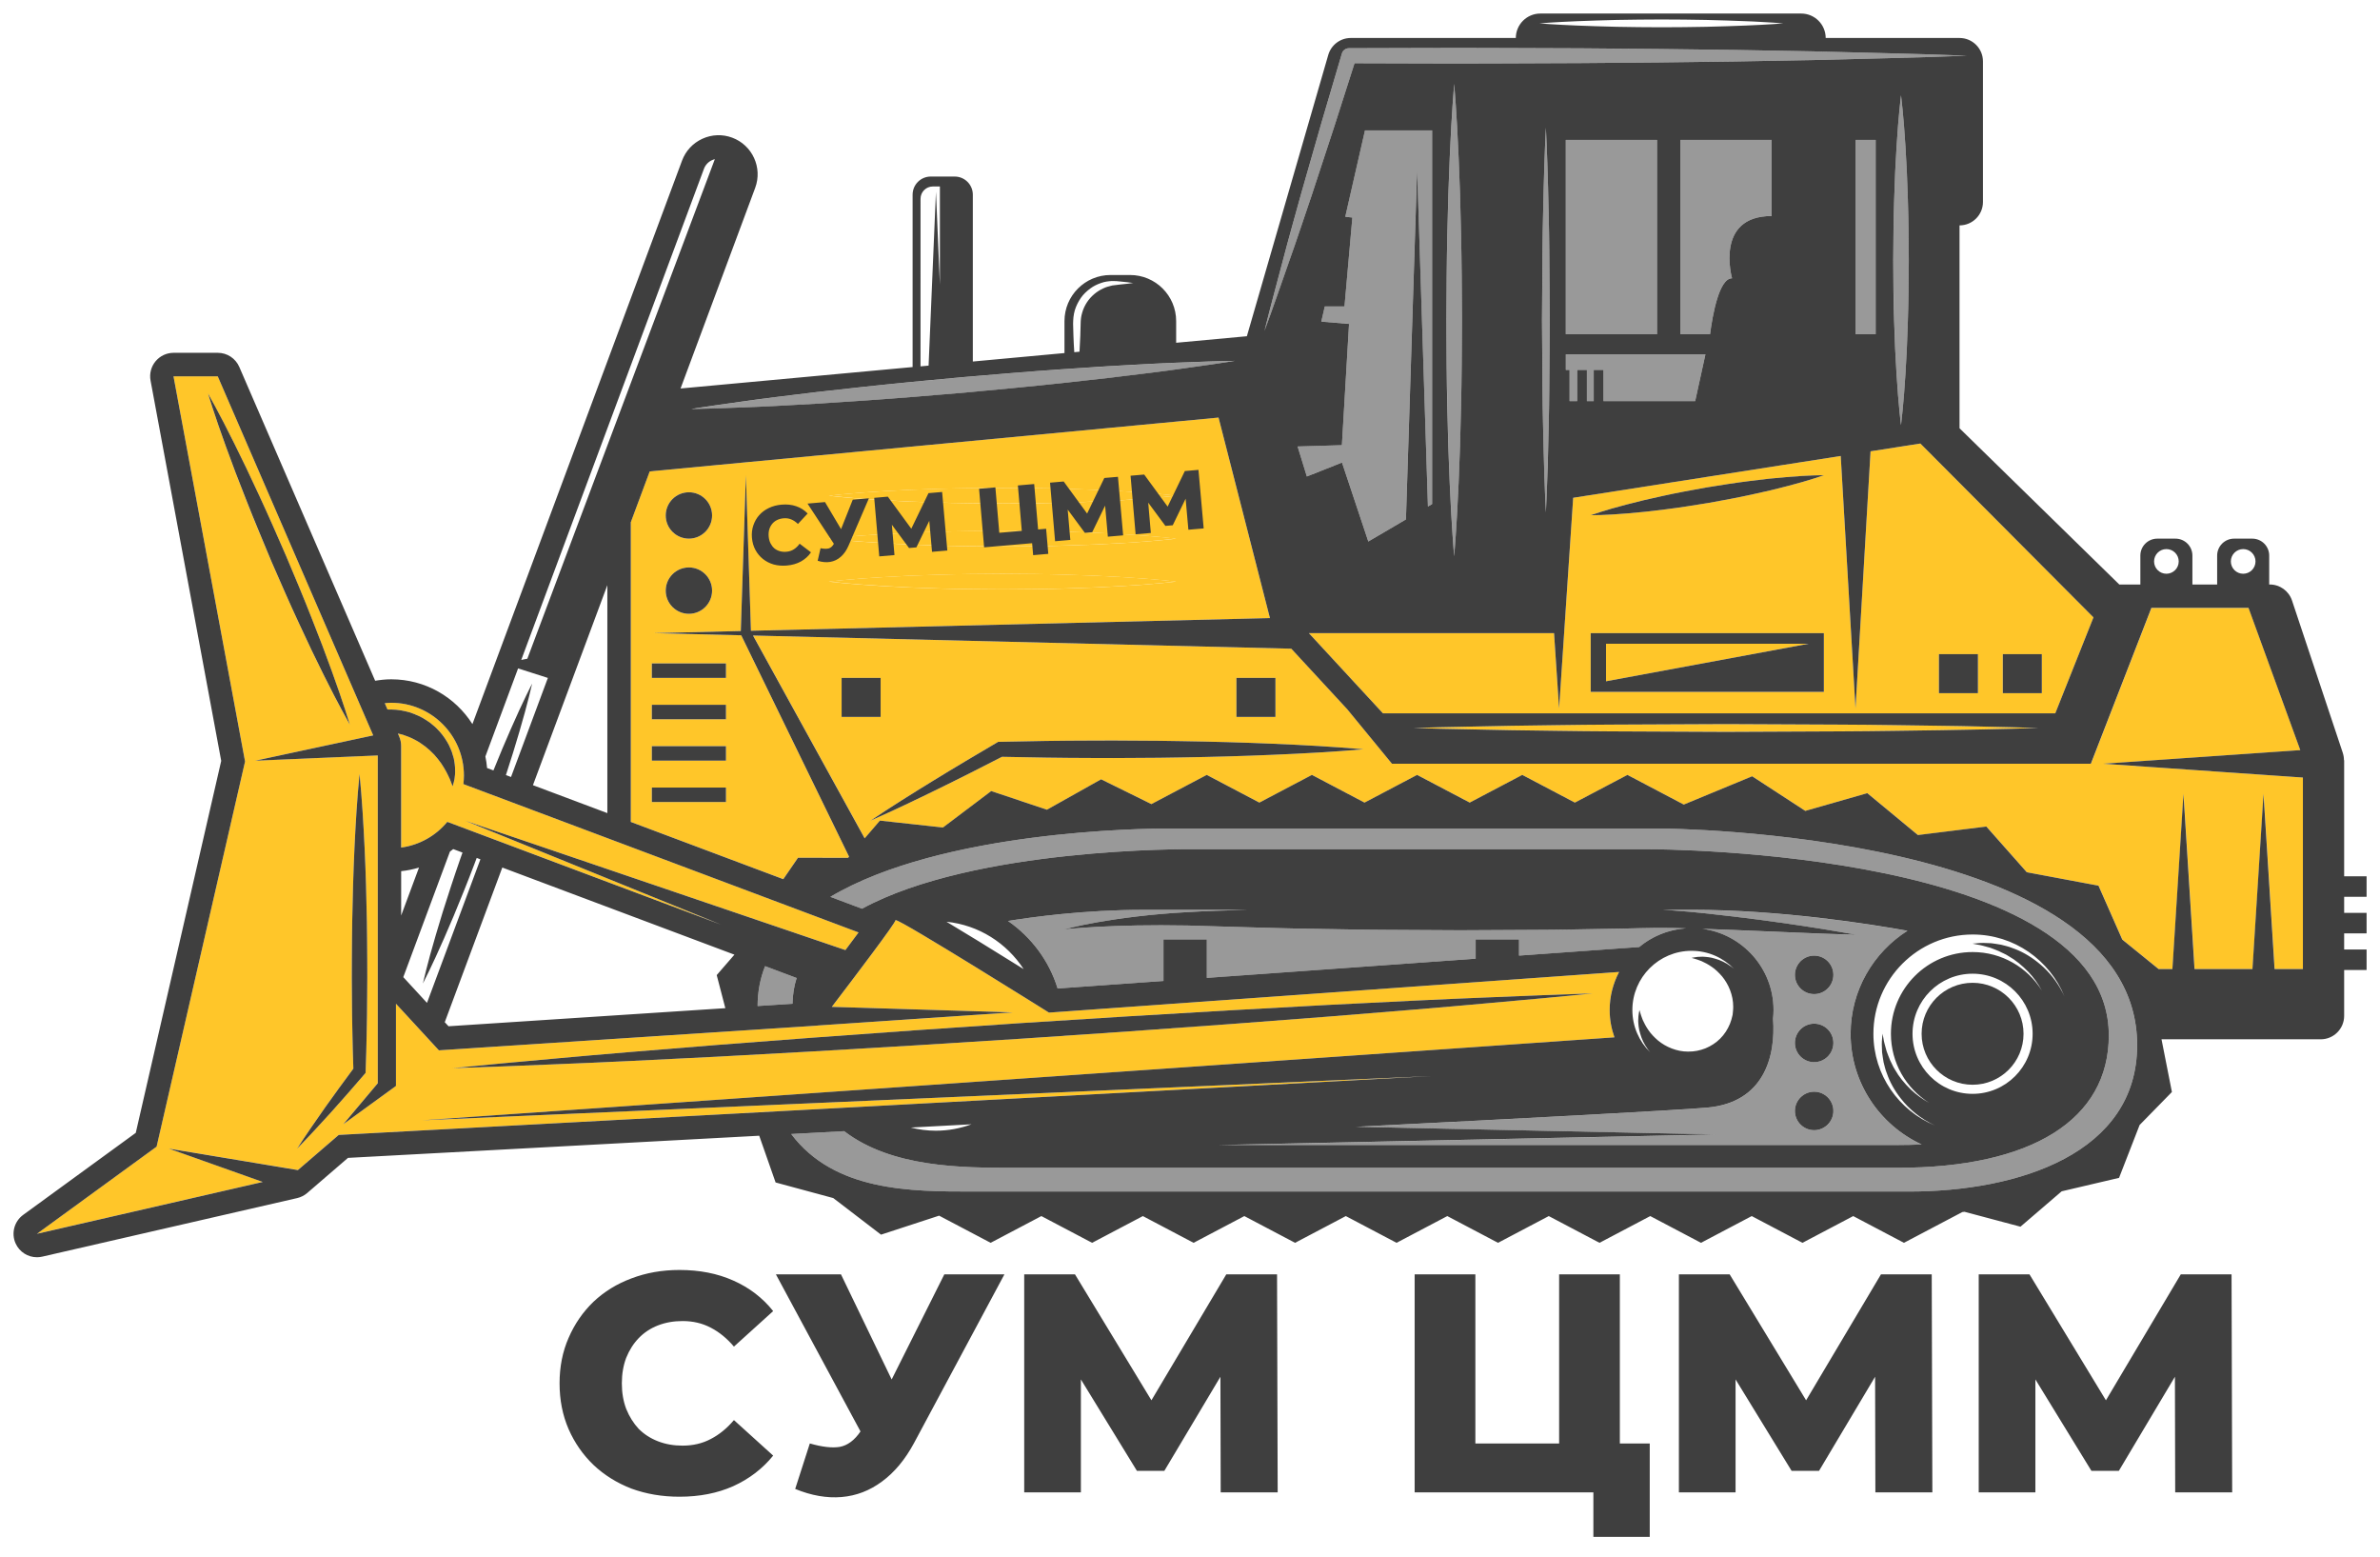 <svg width="879" height="575" viewBox="0 0 879 575" fill="none" xmlns="http://www.w3.org/2000/svg">
<g filter="url(#filter0_d_551_10955)">
<path d="M227.963 187.815V298.46L284.282 319.592L289.713 311.687L308.207 311.714L308.571 311.287L268.79 229.633L268.745 229.551L236.36 228.76L268.59 227.968L270.464 170.449L272.338 227.877L464.01 223.193L445.043 149.18L234.941 169.048L227.963 187.815ZM321.152 176.371C327.165 175.998 334.179 175.689 341.693 175.488C345.45 175.416 349.334 175.252 353.282 175.243C357.23 175.206 361.233 175.179 365.245 175.143C369.257 175.179 373.259 175.206 377.207 175.243C381.155 175.243 385.04 175.416 388.797 175.488C396.311 175.689 403.324 175.998 409.337 176.371C421.364 177.053 429.378 178.026 429.378 178.026C429.378 178.026 421.364 178.991 409.337 179.682C403.324 180.055 396.311 180.364 388.797 180.564C385.04 180.637 381.155 180.81 377.207 180.81C373.259 180.846 369.257 180.874 365.245 180.91C361.233 180.874 357.23 180.846 353.282 180.81C349.334 180.801 345.45 180.637 341.693 180.564C334.179 180.355 327.165 180.055 321.152 179.682C309.126 179 301.112 178.036 301.112 178.036C301.112 178.036 309.126 177.053 321.152 176.371ZM321.152 192.227C327.165 191.854 334.179 191.544 341.693 191.344C345.45 191.271 349.334 191.108 353.282 191.099C357.23 191.062 361.233 191.035 365.245 190.999C369.257 191.026 373.259 191.062 377.207 191.099C381.155 191.099 385.04 191.271 388.797 191.344C396.311 191.544 403.324 191.854 409.337 192.227C421.364 192.909 429.378 193.882 429.378 193.882C429.378 193.882 421.364 194.856 409.337 195.538C403.324 195.911 396.311 196.22 388.797 196.42C385.04 196.493 381.155 196.666 377.207 196.666C373.259 196.702 369.257 196.73 365.245 196.766C361.233 196.73 357.23 196.702 353.282 196.666C349.334 196.657 345.45 196.493 341.693 196.42C334.179 196.211 327.165 195.911 321.152 195.538C309.126 194.856 301.112 193.891 301.112 193.891C301.112 193.891 309.126 192.909 321.152 192.227ZM321.152 208.083C327.165 207.71 334.179 207.4 341.693 207.2C345.45 207.127 349.334 206.964 353.282 206.955C357.23 206.918 361.233 206.891 365.245 206.854C369.257 206.891 373.259 206.918 377.207 206.955C381.155 206.955 385.04 207.127 388.797 207.2C396.311 207.4 403.324 207.71 409.337 208.083C421.364 208.765 429.378 209.738 429.378 209.738C429.378 209.738 421.364 210.712 409.337 211.394C403.324 211.767 396.311 212.076 388.797 212.276C385.04 212.349 381.155 212.522 377.207 212.522C373.259 212.558 369.257 212.586 365.245 212.622C361.233 212.586 357.23 212.558 353.282 212.522C349.334 212.513 345.45 212.349 341.693 212.276C334.179 212.067 327.165 211.767 321.152 211.394C309.126 210.712 301.112 209.747 301.112 209.747C301.112 209.747 309.126 208.765 321.152 208.083ZM249.432 176.753C254.153 176.753 257.992 180.583 257.992 185.313C257.992 190.043 254.162 193.873 249.432 193.873C244.702 193.873 240.872 190.043 240.872 185.313C240.872 180.592 244.702 176.753 249.432 176.753ZM249.432 204.507C254.153 204.507 257.992 208.337 257.992 213.068C257.992 217.798 254.162 221.628 249.432 221.628C244.702 221.628 240.872 217.798 240.872 213.068C240.872 208.337 244.702 204.507 249.432 204.507ZM235.741 239.949H263.123V245.289H235.741V239.949ZM235.741 255.223H263.123V260.563H235.741V255.223ZM235.741 270.496H263.123V275.836H235.741V270.496ZM235.741 285.779H263.123V291.119H235.741V285.779Z" fill="#FFC629"/>
<path d="M685.846 161.634L680.288 256.578L674.83 163.353L576.019 178.79L570.816 256.578L568.951 228.769H478.41L505.773 258.379H754.073L768.182 222.947L704.259 158.759L685.846 161.634ZM668.608 250.447H582.487V228.76H668.608V250.447ZM655.426 174.397C651.451 175.461 646.793 176.571 641.781 177.635C639.27 178.145 636.696 178.754 634.039 179.209C631.392 179.7 628.709 180.191 626.025 180.683C623.323 181.11 620.631 181.538 617.974 181.965C615.327 182.411 612.689 182.693 610.151 183.057C605.066 183.721 600.308 184.221 596.206 184.549C588.018 185.258 582.469 185.231 582.469 185.231C582.469 185.231 587.691 183.357 595.651 181.301C599.626 180.246 604.284 179.127 609.296 178.063C611.807 177.553 614.39 176.953 617.037 176.48C619.685 175.989 622.368 175.497 625.052 175.006C627.744 174.579 630.446 174.151 633.103 173.723C635.75 173.269 638.388 172.996 640.926 172.632C646.002 171.968 650.769 171.458 654.871 171.14C663.059 170.43 668.608 170.458 668.608 170.458C668.608 170.458 663.386 172.341 655.426 174.397ZM734.697 236.519H749.106V250.929H734.697V236.519ZM711.099 236.519H725.509V250.929H711.099V236.519Z" fill="#FFC629"/>
<path d="M588.155 232.681V246.535L662.95 232.681H588.155Z" fill="#FFC629"/>
<path d="M177.239 279.429C179.495 273.826 181.687 268.613 183.679 264.11C188.109 253.967 191.539 247.372 191.539 247.372C191.539 247.372 189.929 254.622 186.79 265.238C185.417 269.969 183.734 275.4 181.851 281.149L183.734 281.858L197.343 245.28L186.345 241.768L174.255 274.263C174.537 275.663 174.773 277.082 174.882 278.529L177.239 279.429Z" fill="white"/>
<path d="M139.714 256.969C141.943 256.969 144.181 257.433 146.373 258.024C148.511 258.77 150.621 259.653 152.468 260.908C153.423 261.481 154.296 262.154 155.106 262.882C155.961 263.546 156.68 264.356 157.389 265.111C158.79 266.667 159.891 268.368 160.773 270.032C161.155 270.906 161.556 271.724 161.865 272.543C162.12 273.389 162.393 274.19 162.593 274.972C162.929 276.564 163.093 278.01 163.093 279.302C163.193 280.557 162.948 281.749 162.875 282.623C162.729 283.487 162.493 284.151 162.384 284.615C162.247 285.07 162.174 285.315 162.174 285.315C162.174 285.315 161.765 284.36 161.174 282.723C160.783 281.94 160.446 281.067 159.891 280.066C159.4 279.056 158.69 278.01 157.99 276.901C157.217 275.818 156.352 274.717 155.388 273.644C154.378 272.589 153.296 271.561 152.086 270.624C150.858 269.714 149.584 268.804 148.174 268.104C146.801 267.349 145.318 266.785 143.817 266.284C143.207 266.112 142.589 265.966 141.961 265.821L142.452 266.949C142.925 268.031 143.162 269.205 143.162 270.387V307.939C149.994 307.002 156.016 303.518 160.209 298.442L261.331 336.385L166.705 297.978L307.243 345.782C309.017 343.417 310.663 341.216 312.1 339.269L166.15 284.496C166.268 283.459 166.35 282.413 166.35 281.34C166.35 266.503 154.324 254.477 139.487 254.477C138.686 254.477 137.904 254.559 137.121 254.622L138.122 256.942L139.714 256.969Z" fill="#FFC629"/>
<path d="M287.694 365.604C287.757 362.311 288.248 359.137 289.222 356.089L277.569 351.714C275.758 356.317 274.812 361.192 274.803 366.45L287.694 365.604Z" fill="#999999"/>
<path d="M259.02 53.772C258.674 53.863 258.329 53.963 258.001 54.117C256.6 54.754 255.527 55.91 254.99 57.347L187.509 238.648L189.765 238.193L259.02 53.772Z" fill="white"/>
<path d="M674.794 262.527C661.267 262.464 646.839 262.4 632.421 262.336C617.993 262.4 603.565 262.464 590.038 262.527C576.511 262.582 563.894 262.846 553.068 262.964C542.252 263.182 533.228 263.364 526.924 263.492C520.611 263.674 517.008 263.774 517.008 263.774C517.008 263.774 520.611 263.874 526.924 264.056C533.237 264.183 542.252 264.365 553.068 264.583C563.885 264.702 576.511 264.965 590.038 265.02C603.565 265.084 617.993 265.147 632.421 265.211C646.848 265.147 661.276 265.084 674.794 265.02C688.321 264.975 700.938 264.702 711.764 264.583C722.58 264.456 731.604 264.165 737.908 264.056C744.222 263.874 747.824 263.774 747.824 263.774C747.824 263.774 744.222 263.674 737.908 263.492C731.595 263.373 722.58 263.091 711.764 262.964C700.948 262.855 688.321 262.582 674.794 262.527Z" fill="#FFC629"/>
<path d="M649.322 74.749V46.658H615.618V118.378H626.571C627.508 111.182 629.91 97.737 634.695 97.737C634.695 97.737 628.163 74.749 649.322 74.749Z" fill="#999999"/>
<path d="M606.995 46.667H573.291V118.387H606.995V46.667Z" fill="#999999"/>
<path d="M687.739 46.667H680.288V118.387H687.739V46.667Z" fill="#999999"/>
<path d="M573.291 131.541H574.683V143.076H577.475V131.541H581.078V143.076H583.598V131.541H587.2V143.076H621.077L624.861 125.838H573.291V131.541Z" fill="#999999"/>
<path d="M695.444 132.933C696.126 144.35 697.1 151.964 697.1 151.964C697.1 151.964 698.073 144.35 698.755 132.933C699.128 127.22 699.437 120.561 699.638 113.429C699.71 109.863 699.883 106.17 699.883 102.431C699.92 98.683 699.947 94.881 699.983 91.069C699.947 87.267 699.92 83.455 699.883 79.707C699.874 75.959 699.71 72.275 699.638 68.709C699.437 61.577 699.128 54.918 698.755 49.205C698.073 37.789 697.109 30.174 697.109 30.174C697.109 30.174 696.144 37.789 695.462 49.205C695.089 54.909 694.78 61.577 694.58 68.709C694.507 72.275 694.343 75.968 694.334 79.707C694.298 83.455 694.27 87.257 694.234 91.069C694.27 94.872 694.298 98.683 694.334 102.431C694.334 106.179 694.507 109.863 694.58 113.429C694.762 120.561 695.071 127.22 695.444 132.933Z" fill="#999999"/>
<path d="M474.244 159.842L477.655 170.913L490.636 165.773L500.352 194.919L514.252 186.769L518.382 57.438L522.366 182.002L523.913 181.092V43.138H499.115L491.837 75.013L494.457 75.304L491.546 108.153H484.269L482.995 113.748L493.238 114.576L490.6 159.36L474.244 159.842Z" fill="#999999"/>
<path d="M565.667 178.09C565.849 181.974 565.949 184.194 565.949 184.194C565.949 184.194 566.049 181.974 566.231 178.09C566.35 174.206 566.632 168.657 566.759 161.998C566.877 155.339 567.15 147.57 567.196 139.246C567.259 130.923 567.323 122.044 567.387 113.165C567.323 104.287 567.259 95.408 567.196 87.085C567.141 78.761 566.877 70.992 566.759 64.333C566.632 57.674 566.35 52.125 566.231 48.241C566.049 44.356 565.949 42.137 565.949 42.137C565.949 42.137 565.849 44.356 565.667 48.241C565.549 52.125 565.267 57.674 565.14 64.333C565.022 70.992 564.758 78.761 564.703 87.085C564.639 95.408 564.576 104.287 564.512 113.165C564.576 122.044 564.639 130.923 564.703 139.246C564.749 147.57 565.022 155.339 565.14 161.998C565.258 168.657 565.549 174.206 565.667 178.09Z" fill="#999999"/>
<path d="M340.683 65.789L342.138 100.166V63.851H339.518C337.008 63.851 334.979 65.889 334.979 68.39V130.268L337.963 129.995L340.683 65.789Z" fill="white"/>
<path d="M281.808 144.886C291.25 144.422 302.249 143.758 314.029 142.921C319.915 142.476 326.01 142.103 332.177 141.566C338.354 141.057 344.631 140.529 350.908 140.01C357.176 139.419 363.443 138.837 369.62 138.255C375.797 137.709 381.856 136.999 387.732 136.408C399.476 135.171 410.42 133.888 419.799 132.678C429.178 131.523 436.974 130.304 442.441 129.576C447.899 128.785 451.019 128.257 451.019 128.257C451.019 128.257 447.863 128.285 442.35 128.457C436.837 128.694 428.95 128.867 419.517 129.385C410.074 129.849 399.076 130.513 387.296 131.35C381.41 131.796 375.315 132.169 369.147 132.715C362.97 133.233 356.694 133.752 350.417 134.279C344.149 134.871 337.881 135.453 331.704 136.035C325.528 136.59 319.469 137.29 313.592 137.891C301.848 139.137 290.905 140.42 281.526 141.621C272.147 142.776 264.351 143.986 258.884 144.723C253.426 145.514 250.305 146.042 250.305 146.042C250.305 146.042 253.462 146.014 258.975 145.832C264.487 145.569 272.374 145.396 281.808 144.886Z" fill="#999999"/>
<path d="M479.511 66.944L487.807 41.7L495.276 18.348C513.615 18.385 531.954 18.503 550.294 18.403C569.306 18.385 588.319 18.239 607.331 18.057C626.344 17.839 645.356 17.584 664.369 17.184L692.888 16.465C702.394 16.22 711.9 15.956 721.406 15.565C711.9 15.183 702.394 14.919 692.888 14.673L664.369 13.955C645.356 13.545 626.344 13.29 607.331 13.081C588.319 12.899 569.306 12.754 550.294 12.736C531.281 12.627 512.269 12.763 493.256 12.799H493.22C492.046 12.799 490.964 13.572 490.609 14.755L483.086 40.245L475.763 65.789C473.416 74.331 470.978 82.846 468.74 91.433C466.475 100.002 464.137 108.553 462.026 117.168C465.119 108.853 467.985 100.466 470.923 92.106C473.889 83.755 476.654 75.331 479.511 66.944Z" fill="#999999"/>
<path d="M577.621 4.439C581.842 4.567 586.772 4.803 592.048 4.894C597.325 5.012 602.956 5.04 608.587 5.067C614.218 5.04 619.849 5.022 625.125 4.894C630.401 4.812 635.332 4.567 639.553 4.439C643.773 4.312 647.294 4.021 649.759 3.912C652.224 3.73 653.634 3.63 653.634 3.63C653.634 3.63 652.224 3.53 649.759 3.348C647.294 3.229 643.773 2.947 639.553 2.82C635.332 2.693 630.401 2.447 625.125 2.365C619.849 2.238 614.218 2.22 608.587 2.192C602.956 2.22 597.325 2.247 592.048 2.365C586.772 2.456 581.842 2.693 577.621 2.82C573.4 2.947 569.879 3.229 567.414 3.348C564.949 3.53 563.539 3.63 563.539 3.63C563.539 3.63 564.949 3.73 567.414 3.912C569.879 4.021 573.391 4.303 577.621 4.439Z" fill="white"/>
<path d="M391.78 125.028L393.709 124.846C393.827 123.045 393.927 121.134 394 119.069C394.036 117.605 394.118 116.095 394.127 114.566C394.136 113.966 394.173 113.02 394.273 112.374C394.364 111.728 394.509 111.055 394.718 110.373C395.483 107.662 397.147 105.251 399.194 103.541C400.213 102.677 401.332 102.003 402.46 101.476C403.579 100.93 404.734 100.648 405.817 100.393C407.964 100.057 410.047 99.92 411.375 99.757C412.739 99.602 413.522 99.475 413.522 99.475C413.522 99.475 412.739 99.347 411.375 99.192C410.693 99.12 409.865 99.038 408.919 98.938C407.982 98.829 406.899 98.71 405.644 98.747C404.416 98.829 403.051 98.965 401.696 99.465C400.34 99.92 398.921 100.557 397.657 101.53C396.392 102.476 395.146 103.604 394.2 104.996C393.245 106.379 392.481 107.926 391.971 109.563C391.744 110.382 391.571 111.237 391.471 112.128C391.38 113.029 391.371 113.629 391.362 114.557C391.371 116.095 391.444 117.605 391.489 119.06C391.553 121.207 391.662 123.172 391.78 125.028Z" fill="white"/>
<path d="M730.385 343.253C731.468 343.417 732.696 343.563 734.024 343.808C735.316 344.154 736.78 344.427 738.218 345.046C741.201 346.055 744.403 347.766 747.496 350.231C750.589 352.669 753.61 355.889 755.902 359.91C756.457 360.874 756.984 361.884 757.467 362.93C752.018 349.53 738.872 340.042 723.535 340.042C703.331 340.042 686.893 356.471 686.893 376.675C686.893 391.958 696.299 405.067 709.626 410.552C704.332 408.087 700.038 404.485 697.072 400.655C694.607 397.562 692.897 394.36 691.887 391.376C691.278 389.93 691.005 388.465 690.65 387.182C690.404 385.854 690.259 384.626 690.095 383.544C689.958 381.324 689.958 379.614 690.104 378.449C690.204 377.294 690.268 376.675 690.268 376.675C690.268 376.675 690.386 377.285 690.604 378.422C690.741 379.559 691.241 381.178 691.787 383.198C692.169 384.18 692.551 385.272 693.042 386.418C693.661 387.519 694.079 388.793 694.889 389.984C696.281 392.468 698.309 394.96 700.747 397.325C702.676 399.136 704.941 400.791 707.47 402.192C699.001 396.852 693.361 387.437 693.361 376.685C693.361 360.028 706.87 346.519 723.526 346.519C734.333 346.519 743.785 352.223 749.116 360.765C747.706 358.181 746.023 355.853 744.176 353.897C741.811 351.459 739.309 349.421 736.826 348.038C735.634 347.229 734.36 346.801 733.26 346.192C732.113 345.701 731.022 345.318 730.039 344.936C728.056 344.4 726.419 343.89 725.264 343.763C724.126 343.545 723.517 343.426 723.517 343.426C723.517 343.426 724.135 343.372 725.291 343.272C726.446 343.126 728.138 343.117 730.385 343.253Z" fill="white"/>
<path d="M353.81 410.107L331.377 411.316C334.342 412.044 337.426 412.481 340.61 412.481C345.259 412.481 349.689 411.617 353.81 410.107Z" fill="white"/>
<path d="M623.796 348.202C625.097 348.275 626.753 348.375 628.554 348.966C630.383 349.476 632.393 350.394 634.331 351.823C634.695 352.077 635.049 352.378 635.404 352.669C631.429 348.584 625.889 346.037 619.757 346.037C607.704 346.037 597.898 355.844 597.898 367.897C597.898 373.992 600.408 379.505 604.447 383.471C604.184 383.143 603.911 382.816 603.674 382.479C602.246 380.533 601.318 378.531 600.818 376.703C600.226 374.902 600.126 373.246 600.054 371.945C600.063 370.617 600.172 369.607 600.308 368.934C600.436 368.261 600.508 367.906 600.508 367.906C600.508 367.906 600.608 368.252 600.809 368.907C600.945 369.562 601.336 370.48 601.746 371.599C602.255 372.709 602.901 373.992 603.82 375.302C604.702 376.63 605.948 377.931 607.358 379.141C610.197 381.506 614.354 383.262 618.429 383.243C620.785 383.271 622.796 382.843 624.87 382.052C626.88 381.224 628.772 380.023 630.328 378.458C631.893 376.903 633.103 375.011 633.93 373C634.349 372.009 634.64 370.881 634.831 370.026C634.977 369.671 634.986 368.779 635.068 368.17C635.149 367.842 635.104 367.151 635.14 366.66C635.159 362.366 633.412 358.363 631.028 355.471C629.809 354.061 628.518 352.814 627.181 351.932C625.861 351.013 624.579 350.358 623.469 349.858C622.377 349.458 621.44 349.057 620.776 348.93C620.121 348.739 619.776 348.63 619.776 348.63C619.776 348.63 620.13 348.566 620.804 348.439C621.449 348.32 622.441 348.202 623.796 348.202Z" fill="white"/>
<path d="M607.741 300.889H427.576C427.522 300.889 427.176 300.889 426.576 300.889C417.097 300.889 342.766 301.717 301.666 326.124L313.356 330.509C354.847 307.939 433.007 308.476 436.764 308.53H602.847C609.833 308.53 773.841 309.313 773.841 377.276C773.841 408.342 745.422 426.163 695.881 426.163H368.938C350.435 426.163 324.372 426.135 306.788 412.645L287.22 413.7C303.149 434.905 331.431 434.932 354.073 434.932H699.983C740.746 434.932 784.302 420.732 784.302 380.887C784.302 301.844 609.505 300.889 607.741 300.889Z" fill="#999999"/>
<path d="M608.923 330.927C610.279 331 611.643 331.073 612.981 331.173C620.904 331.737 628.318 332.583 635.159 333.401C648.841 335.012 660.175 336.74 668.108 338.013C676.031 339.296 680.552 340.151 680.552 340.151C680.552 340.151 675.967 339.997 667.944 339.733C659.939 339.405 648.495 338.923 634.768 338.359C631.238 338.223 627.554 338.077 623.751 337.95C638.552 339.915 650.014 352.587 650.014 367.915C650.014 369.007 649.95 370.089 649.832 371.153C650.906 385.417 646.266 402.119 625.543 403.957C614.236 404.958 555.725 408.06 495.913 411.043L628.882 413.873L445.179 417.775H695.881C698.646 417.775 701.621 417.711 704.705 417.566C689.249 410.425 678.478 394.815 678.478 376.703C678.478 360.719 686.875 346.683 699.465 338.687C685.92 336.249 652.679 330.936 619.74 330.936C616.61 330.927 612.944 330.927 608.923 330.927ZM665.015 412.281C661.094 412.281 657.91 409.097 657.91 405.176C657.91 401.255 661.085 398.071 665.015 398.071C668.936 398.071 672.12 401.255 672.12 405.176C672.12 409.097 668.945 412.281 665.015 412.281ZM665.015 387.155C661.094 387.155 657.91 383.98 657.91 380.05C657.91 376.13 661.085 372.946 665.015 372.946C668.936 372.946 672.12 376.12 672.12 380.05C672.12 383.98 668.945 387.155 665.015 387.155ZM665.015 362.038C661.094 362.038 657.91 358.854 657.91 354.934C657.91 351.013 661.085 347.829 665.015 347.829C668.936 347.829 672.12 351.013 672.12 354.934C672.12 358.854 668.945 362.038 665.015 362.038Z" fill="#999999"/>
<path d="M844.597 271.961L825.475 219.454H789.606L767.246 276.991H509.13L492.601 256.86L471.951 234.518L273.147 229.66L314.384 304.537L320.015 297.987L343.294 300.534L361.124 287.08L381.692 293.966L401.714 282.741L420.272 291.892L440.731 281.112L460.153 291.337L479.574 281.112L498.996 291.337L518.418 281.112L537.84 291.337L557.262 281.112L576.684 291.337L596.106 281.112L616.901 292.065L642.163 281.622L661.785 294.403L684.682 287.853L703.376 303.318L728.648 300.18L743.594 317.054L770.066 322.012L778.853 341.916L792.253 352.787H797.366L801.45 288.062L805.535 352.787H826.931L831.015 288.062L835.099 352.787H845.588V282.095L771.84 276.991L844.597 271.961ZM451.647 245.289H466.056V259.698H451.647V245.289ZM305.833 259.698V245.289H320.242V259.698H305.833ZM465.028 273.689C459.443 273.971 453.848 274.081 448.263 274.281C442.677 274.472 437.083 274.526 431.497 274.654C425.912 274.799 420.317 274.79 414.732 274.836C409.137 274.872 403.552 274.926 397.966 274.863C386.995 274.845 376.033 274.663 365.063 274.426L353.564 280.285C349.516 282.377 345.395 284.342 341.311 286.37C333.114 290.373 324.882 294.321 316.503 297.996C324.099 292.893 331.841 288.062 339.619 283.277C343.521 280.921 347.387 278.502 351.326 276.191L363.098 269.232L363.643 268.904L364.426 268.886C375.606 268.641 386.786 268.449 397.966 268.431C403.552 268.368 409.146 268.413 414.732 268.459C420.317 268.504 425.912 268.495 431.497 268.641C437.092 268.768 442.677 268.813 448.263 269.004C453.848 269.205 459.443 269.314 465.028 269.596C476.209 270.06 487.389 270.678 498.569 271.643C487.389 272.607 476.209 273.225 465.028 273.689Z" fill="#FFC629"/>
<path d="M373.059 352.814C366.837 343.226 356.512 336.54 344.567 335.321C351.144 339.251 360.278 344.854 373.059 352.814Z" fill="white"/>
<path d="M433.499 331.764C440.421 331.355 447.863 331.118 455.731 330.918C455.759 330.918 455.777 330.918 455.804 330.918C438.72 330.918 424.966 330.918 417.497 330.918C395.31 330.918 375.806 333.647 367.291 335.039C375.915 340.988 382.465 349.73 385.622 359.964L424.711 357.181V341.843H440.731V356.044L540.014 348.966V341.843H556.034V347.82L600.418 344.654C605.157 340.697 611.134 338.195 617.656 337.75C616.019 337.704 614.363 337.659 612.689 337.622C605.021 337.45 596.67 337.895 588.082 337.95C579.495 338.059 570.625 338.314 561.61 338.323C552.595 338.368 543.435 338.423 534.283 338.468C525.123 338.414 515.971 338.368 506.956 338.314C497.941 338.296 489.072 338.05 480.484 337.941C471.897 337.841 463.6 337.568 455.731 337.359C447.881 337.131 440.458 336.913 433.599 336.713C419.935 336.458 408.518 336.758 400.531 337.195C392.535 337.613 387.978 338.168 387.978 338.168C387.978 338.168 392.399 336.904 400.34 335.494C408.255 334.093 419.689 332.537 433.499 331.764Z" fill="#999999"/>
<path d="M530.417 173.114C531.099 189.461 532.073 200.359 532.073 200.359C532.073 200.359 533.046 189.461 533.728 173.114C534.101 164.936 534.411 155.402 534.611 145.186C534.684 140.074 534.856 134.798 534.856 129.431C534.893 124.063 534.92 118.614 534.956 113.165C534.92 107.716 534.893 102.267 534.856 96.9C534.847 91.533 534.684 86.257 534.611 81.144C534.402 70.928 534.101 61.386 533.728 53.217C533.046 36.87 532.082 25.972 532.082 25.972C532.082 25.972 531.118 36.87 530.435 53.217C530.062 61.395 529.753 70.928 529.553 81.144C529.48 86.257 529.316 91.533 529.307 96.9C529.271 102.267 529.244 107.716 529.207 113.165C529.244 118.614 529.271 124.063 529.307 129.431C529.307 134.798 529.48 140.074 529.553 145.186C529.735 155.402 530.044 164.945 530.417 173.114Z" fill="#999999"/>
<path d="M150.848 408.633L591.257 377.994C590.138 374.838 589.492 371.454 589.492 367.906C589.492 362.839 590.757 358.063 592.976 353.86L382.419 368.87C382.419 368.87 327.965 334.72 325.791 334.72C325.746 334.72 325.727 334.739 325.727 334.766C325.727 335.812 310.545 355.844 302.212 366.742L369.074 368.779L296.927 373.637L296.899 373.673L157.098 382.798L141.242 365.595V395.934L121.784 410.07L134.52 394.933V358.291V273.908L89.235 275.845L132.837 266.494L75.417 133.925H59.079L85.505 276.127L52.839 418.339L8.637 450.524L92.028 431.375L57.341 419.058L105.018 426.99L120.101 414.009L523.749 392.286L150.848 408.633ZM180.231 387.628C191.73 386.627 208.141 385.026 227.863 383.407C247.576 381.742 270.582 379.923 295.244 378.113C307.579 377.221 320.315 376.312 333.26 375.375C346.214 374.492 359.368 373.601 372.522 372.709C385.685 371.881 398.839 371.054 411.793 370.235C424.747 369.471 437.501 368.716 449.845 367.988C474.534 366.578 497.577 365.377 517.344 364.449C537.103 363.485 553.587 362.921 565.112 362.411C576.647 362.011 583.242 361.784 583.242 361.784C583.242 361.784 576.675 362.421 565.185 363.53C553.687 364.531 537.276 366.123 517.554 367.742C497.841 369.407 474.835 371.217 450.173 373.046C437.847 373.937 425.102 374.856 412.157 375.784C399.203 376.666 386.049 377.558 372.895 378.458C359.732 379.286 346.577 380.114 333.623 380.933C320.669 381.697 307.916 382.452 295.571 383.18C270.882 384.599 247.84 385.791 228.072 386.718C208.314 387.692 191.83 388.247 180.304 388.756C168.769 389.156 162.174 389.384 162.174 389.384C162.174 389.384 168.742 388.738 180.231 387.628ZM78.492 160.051C74.207 148.325 71.824 140.311 71.824 140.311C71.824 140.311 75.981 147.57 81.521 158.759C84.314 164.345 87.461 170.903 90.718 177.981C92.319 181.529 94.056 185.167 95.676 188.924C97.313 192.672 98.987 196.475 100.652 200.286C102.262 204.116 103.863 207.946 105.446 211.721C107.056 215.478 108.484 219.244 109.949 222.856C112.833 230.097 115.416 236.901 117.527 242.778C121.802 254.504 124.185 262.527 124.185 262.527C124.185 262.527 120.019 255.268 114.479 244.088C111.686 238.503 108.53 231.944 105.282 224.866C103.681 221.319 101.944 217.68 100.324 213.923C98.687 210.175 97.022 206.372 95.348 202.57C93.738 198.74 92.137 194.901 90.554 191.135C88.953 187.369 87.516 183.612 86.051 180C83.186 172.732 80.602 165.927 78.492 160.051ZM117.372 405.558C113.215 410.116 109.075 414.682 104.727 419.076C108.066 413.864 111.614 408.824 115.143 403.775C118.554 398.999 121.993 394.251 125.505 389.548C125.332 385.217 125.259 380.887 125.159 376.557C125.031 371.99 125.004 367.424 124.977 362.866C124.95 358.3 124.886 353.742 124.95 349.175C124.995 344.609 124.986 340.051 125.077 335.485C125.241 326.36 125.495 317.227 125.914 308.103C126.351 298.979 126.887 289.845 127.788 280.721C128.688 289.845 129.225 298.979 129.662 308.103C130.08 317.236 130.335 326.36 130.508 335.485C130.599 340.051 130.59 344.618 130.635 349.175C130.699 353.742 130.635 358.309 130.608 362.866C130.581 367.433 130.553 371.99 130.426 376.557C130.317 381.124 130.253 385.681 130.053 390.248L130.017 391.121L129.562 391.658C125.559 396.352 121.475 400.964 117.372 405.558Z" fill="#FFC629"/>
<path d="M723.526 354.506C711.281 354.506 701.348 364.431 701.348 376.685C701.348 388.929 711.272 398.863 723.526 398.863C735.779 398.863 745.704 388.938 745.704 376.685C745.704 364.44 735.77 354.506 723.526 354.506ZM723.526 395.506C713.128 395.506 704.704 387.082 704.704 376.685C704.704 366.287 713.128 357.863 723.526 357.863C733.924 357.863 742.347 366.287 742.347 376.685C742.347 387.082 733.924 395.506 723.526 395.506Z" fill="white"/>
<path d="M172.427 312.26L171.062 311.751C170.78 312.506 170.489 313.279 170.207 314.025C168.952 317.427 167.578 320.729 166.332 323.941C163.776 330.354 161.274 336.312 159.036 341.37C154.615 351.522 151.186 358.109 151.186 358.109C151.186 358.109 152.805 350.858 155.943 340.242C157.49 334.921 159.4 328.762 161.574 322.203C162.684 318.928 163.757 315.526 164.986 312.115C165.258 311.341 165.54 310.55 165.813 309.768L162.384 308.485C161.993 308.812 161.574 309.113 161.174 309.422L143.935 355.743L152.696 365.25L172.427 312.26Z" fill="white"/>
<path d="M860.689 275.663C860.689 274.736 860.534 273.808 860.243 272.925L841.504 216.715C840.33 213.186 837.019 210.802 833.298 210.802H833.08V200.123C833.08 196.675 830.278 193.873 826.83 193.873H820.108C816.66 193.873 813.858 196.675 813.858 200.123V210.812H804.716V200.123C804.716 196.675 801.914 193.873 798.466 193.873H791.744C788.296 193.873 785.494 196.675 785.494 200.123V210.812H777.725L718.714 153.128V78.215C723.489 78.215 727.365 74.34 727.365 69.564V17.675C727.365 12.899 723.489 9.024 718.714 9.024H669.281C669.263 4.039 665.224 0 660.23 0H563.884C558.899 0 554.851 4.039 554.833 9.024H493.875C490.027 9.024 486.643 11.571 485.569 15.265L455.504 119.142L429.387 121.553V113.557C429.387 104.15 421.763 96.536 412.366 96.536H405.162C395.755 96.536 388.141 104.16 388.141 113.557V125.355L354.292 128.476V66.88C354.292 63.178 351.29 60.185 347.596 60.185H338.745C335.052 60.185 332.05 63.178 332.05 66.88V130.522L246.348 138.437L273.912 64.361C276.686 56.91 272.874 48.596 265.433 45.83C261.831 44.484 257.91 44.629 254.408 46.23C250.905 47.831 248.231 50.706 246.894 54.309L169.479 262.346C163.175 252.421 152.104 245.807 139.496 245.807C137.485 245.807 135.502 246.017 133.555 246.344L83.377 130.477C82.003 127.311 78.892 125.264 75.445 125.264H59.106C56.532 125.264 54.094 126.411 52.457 128.385C50.81 130.359 50.137 132.969 50.601 135.489L76.7 275.927L45.143 413.263L3.561 443.547C0.24 445.967 -0.924 450.388 0.777 454.126C2.205 457.265 5.316 459.193 8.646 459.193C9.292 459.193 9.938 459.121 10.584 458.975L104.746 437.352C106.119 437.033 107.384 436.397 108.457 435.478L123.522 422.506L275.403 414.328L281.453 431.584L302.749 437.343L320.388 450.852L341.838 443.838L360.869 453.863L379.608 443.993L398.348 453.863L417.088 443.993L435.827 453.863L454.567 443.993L473.307 453.863L492.046 443.993L510.786 453.863L529.525 443.993L548.265 453.863L567.005 443.993L585.744 453.863L604.484 443.993L623.223 453.863L641.963 443.993L660.703 453.863L679.442 443.993L698.182 453.863L719.751 442.501C720.014 442.473 720.287 442.437 720.551 442.41L741.21 447.913L756.429 434.85L777.625 429.883L785.221 410.361L797.147 398.18L793.308 378.722H852.111C856.886 378.722 860.762 374.847 860.762 370.071V353.142H869.049V345.573H860.762V339.624H869.049V332.055H860.762V326.115H869.049V318.546H860.762V275.663H860.689ZM823.474 197.73C825.984 197.73 828.022 199.768 828.022 202.288C828.022 204.799 825.984 206.836 823.474 206.836C820.963 206.836 818.916 204.799 818.916 202.288C818.916 199.768 820.963 197.73 823.474 197.73ZM795.109 197.73C797.62 197.73 799.658 199.768 799.658 202.288C799.658 204.799 797.62 206.836 795.109 206.836C792.599 206.836 790.561 204.799 790.561 202.288C790.561 199.768 792.599 197.73 795.109 197.73ZM768.174 222.947L754.064 258.379H505.773L478.41 228.769H568.951L570.816 256.578L576.02 178.791L674.83 163.353L680.288 256.578L685.847 161.634L704.25 158.759L768.174 222.947ZM747.833 263.783C747.833 263.783 744.23 263.883 737.917 264.065C731.604 264.183 722.589 264.465 711.773 264.593C700.956 264.711 688.33 264.984 674.803 265.029C661.276 265.093 646.848 265.157 632.429 265.22C618.002 265.157 603.574 265.093 590.047 265.029C576.52 264.975 563.903 264.711 553.077 264.593C542.261 264.374 533.237 264.192 526.933 264.065C520.62 263.883 517.017 263.783 517.017 263.783C517.017 263.783 520.62 263.683 526.933 263.501C533.246 263.373 542.261 263.192 553.077 262.973C563.893 262.855 576.52 262.591 590.047 262.537C603.574 262.473 618.002 262.409 632.429 262.346C646.857 262.409 661.285 262.473 674.803 262.537C688.33 262.582 700.947 262.855 711.773 262.973C722.589 263.101 731.613 263.392 737.917 263.501C744.221 263.683 747.833 263.783 747.833 263.783ZM482.995 113.748L484.277 108.153H491.555L494.466 75.313L491.846 75.022L499.124 43.147H523.922V181.101L522.375 182.011L518.391 57.447L514.252 186.778L500.352 194.928L490.636 165.782L477.655 170.922L474.244 159.851L490.6 159.369L493.238 114.594L482.995 113.748ZM529.198 113.165C529.234 107.716 529.262 102.267 529.298 96.9C529.307 91.533 529.471 86.257 529.544 81.144C529.753 70.928 530.053 61.386 530.426 53.217C531.108 36.87 532.073 25.972 532.073 25.972C532.073 25.972 533.037 36.87 533.719 53.217C534.092 61.395 534.401 70.928 534.601 81.144C534.674 86.257 534.838 91.533 534.847 96.9C534.883 102.267 534.911 107.716 534.947 113.165C534.911 118.615 534.883 124.064 534.847 129.431C534.847 134.798 534.674 140.074 534.601 145.187C534.401 155.402 534.092 164.945 533.719 173.114C533.037 189.461 532.063 200.359 532.063 200.359C532.063 200.359 531.09 189.461 530.408 173.114C530.035 164.936 529.726 155.402 529.525 145.187C529.453 140.074 529.28 134.798 529.28 129.431C529.262 124.064 529.225 118.615 529.198 113.165ZM564.503 113.165C564.567 104.287 564.63 95.408 564.694 87.085C564.749 78.761 565.012 70.992 565.131 64.333C565.258 57.674 565.54 52.125 565.658 48.241C565.84 44.356 565.94 42.137 565.94 42.137C565.94 42.137 566.04 44.356 566.222 48.241C566.341 52.125 566.623 57.674 566.75 64.333C566.868 70.992 567.132 78.761 567.187 87.085C567.25 95.408 567.314 104.287 567.378 113.165C567.314 122.044 567.25 130.923 567.187 139.246C567.141 147.57 566.868 155.339 566.75 161.998C566.623 168.657 566.331 174.206 566.222 178.09C566.04 181.974 565.94 184.194 565.94 184.194C565.94 184.194 565.84 181.974 565.658 178.09C565.54 174.206 565.258 168.657 565.131 161.998C565.012 155.339 564.739 147.57 564.694 139.246C564.63 130.923 564.567 122.044 564.503 113.165ZM624.861 125.837L621.077 143.085H587.209V131.55H583.606V143.085H581.087V131.55H577.484V143.085H574.691V131.55H573.3V125.837H624.861ZM573.291 118.387V46.667H606.995V118.387H573.291ZM634.695 97.746C629.91 97.746 627.517 111.191 626.571 118.387H615.618V46.667H649.322V74.758C628.163 74.749 634.695 97.746 634.695 97.746ZM680.288 118.387V46.667H687.739V118.387H680.288ZM694.225 91.069C694.261 87.267 694.288 83.455 694.325 79.707C694.334 75.959 694.498 72.275 694.57 68.709C694.771 61.577 695.08 54.918 695.453 49.205C696.135 37.788 697.099 30.174 697.099 30.174C697.099 30.174 698.064 37.788 698.746 49.205C699.119 54.909 699.428 61.577 699.628 68.709C699.701 72.275 699.865 75.968 699.874 79.707C699.91 83.455 699.938 87.257 699.974 91.069C699.938 94.872 699.91 98.683 699.874 102.431C699.874 106.179 699.701 109.863 699.628 113.429C699.428 120.561 699.119 127.229 698.746 132.933C698.064 144.35 697.09 151.964 697.09 151.964C697.09 151.964 696.117 144.35 695.435 132.933C695.062 127.22 694.752 120.561 694.552 113.429C694.479 109.863 694.307 106.17 694.307 102.431C694.288 98.674 694.252 94.872 694.225 91.069ZM567.414 3.348C569.879 3.229 573.391 2.947 577.621 2.82C581.842 2.693 586.772 2.456 592.048 2.365C597.325 2.247 602.956 2.22 608.587 2.192C614.218 2.22 619.848 2.238 625.125 2.365C630.401 2.447 635.331 2.693 639.552 2.82C643.773 2.947 647.294 3.239 649.759 3.348C652.224 3.53 653.634 3.63 653.634 3.63C653.634 3.63 652.224 3.73 649.759 3.912C647.294 4.03 643.773 4.312 639.552 4.439C635.331 4.567 630.401 4.812 625.125 4.894C619.848 5.021 614.218 5.04 608.587 5.067C602.956 5.04 597.325 5.012 592.048 4.894C586.772 4.803 581.842 4.567 577.621 4.439C573.4 4.312 569.879 4.03 567.414 3.912C564.949 3.73 563.539 3.63 563.539 3.63C563.539 3.63 564.949 3.53 567.414 3.348ZM468.731 91.433C470.96 82.855 473.407 74.34 475.754 65.789L483.077 40.245L490.6 14.755C490.945 13.573 492.037 12.799 493.211 12.799H493.247C512.259 12.763 531.272 12.636 550.285 12.736C569.297 12.745 588.31 12.89 607.322 13.081C626.335 13.291 645.347 13.545 664.36 13.955L692.878 14.673C702.385 14.919 711.891 15.183 721.397 15.565C711.891 15.947 702.385 16.211 692.878 16.465L664.36 17.184C645.347 17.593 626.335 17.848 607.322 18.057C588.31 18.239 569.297 18.385 550.285 18.403C531.945 18.503 513.606 18.385 495.266 18.348L487.798 41.7L479.502 66.944C476.645 75.332 473.88 83.746 470.905 92.097C467.958 100.457 465.101 108.844 462.008 117.159C464.128 108.553 466.475 100.002 468.731 91.433ZM391.453 112.137C391.544 111.237 391.726 110.382 391.953 109.572C392.453 107.935 393.227 106.388 394.182 105.006C395.128 103.614 396.374 102.495 397.639 101.54C398.903 100.575 400.322 99.939 401.678 99.475C403.033 98.974 404.398 98.838 405.626 98.756C406.881 98.719 407.963 98.838 408.9 98.947C409.847 99.047 410.674 99.129 411.357 99.202C412.721 99.356 413.503 99.484 413.503 99.484C413.503 99.484 412.721 99.611 411.357 99.766C410.038 99.929 407.954 100.066 405.798 100.402C404.725 100.648 403.57 100.939 402.442 101.485C401.314 102.013 400.195 102.686 399.176 103.55C397.129 105.26 395.464 107.671 394.7 110.382C394.491 111.064 394.345 111.737 394.254 112.383C394.154 113.02 394.118 113.966 394.109 114.576C394.1 116.113 394.018 117.623 393.982 119.078C393.909 121.143 393.809 123.054 393.69 124.855L391.762 125.037C391.635 123.19 391.525 121.216 391.453 119.078C391.416 117.614 391.334 116.104 391.325 114.576C391.353 113.639 391.362 113.029 391.453 112.137ZM334.979 68.391C334.979 65.88 337.017 63.851 339.518 63.851H342.129V100.166L340.674 65.789L337.954 129.995L334.97 130.268L334.979 68.391ZM258.874 144.704C264.342 143.968 272.138 142.758 281.517 141.602C290.886 140.402 301.839 139.119 313.583 137.873C319.46 137.281 325.518 136.581 331.695 136.017C337.863 135.435 344.131 134.843 350.407 134.261C356.684 133.734 362.961 133.215 369.138 132.697C375.315 132.151 381.401 131.778 387.286 131.332C399.067 130.495 410.065 129.831 419.507 129.367C428.941 128.858 436.828 128.685 442.341 128.439C447.853 128.257 451.01 128.239 451.01 128.239C451.01 128.239 447.899 128.776 442.432 129.558C436.964 130.295 429.168 131.505 419.789 132.66C410.411 133.861 399.467 135.144 387.723 136.39C381.846 136.981 375.788 137.691 369.611 138.237C363.443 138.819 357.175 139.401 350.899 139.992C344.622 140.511 338.345 141.038 332.168 141.548C325.991 142.085 319.905 142.457 314.02 142.903C302.239 143.74 291.241 144.404 281.799 144.868C272.365 145.378 264.478 145.56 258.965 145.796C253.453 145.978 250.296 146.005 250.296 146.005C250.296 146.005 253.416 145.487 258.874 144.704ZM445.042 149.18L464.019 223.202L272.347 227.887L270.473 170.458L268.599 227.977L236.369 228.769L268.754 229.56L268.799 229.642L308.58 311.296L308.216 311.724L289.722 311.696L284.291 319.601L227.972 298.469V187.815L234.959 169.048L445.042 149.18ZM254.981 57.347C255.518 55.901 256.591 54.754 257.992 54.117C258.319 53.963 258.665 53.863 259.011 53.772L189.765 238.202L187.509 238.657L254.981 57.347ZM186.345 241.787L197.343 245.298L183.734 281.877L181.851 281.167C183.734 275.409 185.417 269.987 186.791 265.257C189.929 254.64 191.539 247.39 191.539 247.39C191.539 247.39 188.11 253.976 183.679 264.129C181.687 268.622 179.495 273.844 177.239 279.448L174.892 278.565C174.774 277.11 174.546 275.691 174.264 274.299L186.345 241.787ZM219.312 211.048V295.213L191.83 284.897L219.312 211.048ZM139.478 254.477C154.315 254.477 166.341 266.503 166.341 281.34C166.341 282.413 166.259 283.46 166.141 284.497L312.091 339.269C310.654 341.216 309.017 343.417 307.234 345.782L166.695 297.978L261.321 336.385L160.2 298.442C156.016 303.518 149.994 307.002 143.153 307.939V270.387C143.153 269.205 142.907 268.04 142.443 266.949L141.952 265.821C142.57 265.966 143.189 266.112 143.808 266.284C145.3 266.785 146.782 267.349 148.165 268.104C149.575 268.804 150.849 269.714 152.077 270.624C153.287 271.561 154.378 272.598 155.379 273.644C156.352 274.717 157.207 275.818 157.981 276.901C158.681 278.01 159.382 279.057 159.882 280.066C160.437 281.067 160.773 281.949 161.165 282.723C161.765 284.36 162.165 285.315 162.165 285.315C162.165 285.315 162.238 285.07 162.374 284.615C162.484 284.151 162.72 283.487 162.866 282.623C162.938 281.749 163.184 280.567 163.084 279.302C163.084 278.01 162.92 276.555 162.584 274.972C162.384 274.19 162.111 273.398 161.856 272.543C161.556 271.715 161.146 270.906 160.764 270.032C159.882 268.368 158.781 266.667 157.38 265.111C156.671 264.347 155.952 263.546 155.097 262.882C154.287 262.155 153.414 261.481 152.459 260.908C150.621 259.653 148.502 258.77 146.364 258.025C144.172 257.433 141.934 256.969 139.705 256.969L138.113 256.951L137.112 254.631C137.904 254.559 138.677 254.477 139.478 254.477ZM289.222 356.089C288.248 359.137 287.757 362.321 287.693 365.605L274.803 366.441C274.812 361.202 275.749 356.317 277.568 351.714L289.222 356.089ZM262.886 367.233L160.655 373.91L159.263 372.409L180.514 315.308L266.243 347.474L259.702 355.016L262.886 367.233ZM161.174 309.431C161.574 309.122 161.992 308.822 162.384 308.494L165.813 309.777C165.54 310.55 165.258 311.351 164.985 312.124C163.757 315.535 162.684 318.937 161.574 322.212C159.4 328.771 157.48 334.93 155.943 340.251C152.804 350.868 151.185 358.118 151.185 358.118C151.185 358.118 154.615 351.523 159.036 341.379C161.274 336.313 163.775 330.363 166.332 323.95C167.587 320.73 168.961 317.436 170.207 314.034C170.489 313.279 170.78 312.515 171.062 311.76L172.427 312.269L152.704 365.277L143.944 355.771L161.174 309.431ZM143.162 333.019V316.645C145.409 316.408 147.61 315.963 149.748 315.317L143.162 333.019ZM120.101 414.027L105.018 427.009L57.342 419.076L92.028 431.393L8.637 450.542L52.839 418.357L85.506 276.146L59.079 133.943H75.417L132.837 266.512L89.235 275.864L134.52 273.926V358.309V394.951L121.784 410.088L141.242 395.952V365.595L157.098 382.798L296.899 373.673C296.899 373.673 296.918 373.646 296.927 373.637L369.074 368.779L302.212 366.742C310.536 355.834 325.728 335.812 325.728 334.766C325.728 334.739 325.746 334.721 325.791 334.721C327.956 334.721 382.419 368.87 382.419 368.87L592.976 353.86C590.766 358.063 589.492 362.839 589.492 367.906C589.492 371.445 590.138 374.829 591.257 377.995L150.849 408.633L523.749 392.304L120.101 414.027ZM400.522 337.195C408.509 336.758 419.926 336.458 433.589 336.713C440.439 336.913 447.863 337.131 455.722 337.359C463.591 337.568 471.887 337.841 480.475 337.941C489.062 338.05 497.932 338.296 506.947 338.314C515.962 338.359 525.122 338.414 534.274 338.468C543.435 338.423 552.595 338.368 561.601 338.323C570.616 338.323 579.486 338.068 588.073 337.95C596.66 337.886 605.002 337.45 612.68 337.622C614.354 337.659 616.01 337.704 617.647 337.75C611.115 338.205 605.148 340.706 600.408 344.654L556.025 347.82V341.843H540.005V348.966L440.721 356.044V341.843H424.702V357.181L385.612 359.964C382.465 349.73 375.906 340.997 367.282 335.039C375.797 333.647 395.301 330.918 417.488 330.918C424.957 330.918 438.711 330.918 455.795 330.918C455.768 330.918 455.75 330.918 455.722 330.918C447.863 331.109 440.412 331.355 433.489 331.764C419.68 332.528 408.255 334.093 400.322 335.494C392.39 336.895 387.959 338.168 387.959 338.168C387.959 338.168 392.535 337.613 400.522 337.195ZM725.272 343.754C726.428 343.881 728.065 344.391 730.048 344.927C731.031 345.309 732.122 345.691 733.269 346.183C734.369 346.801 735.643 347.22 736.835 348.029C739.318 349.421 741.82 351.45 744.185 353.888C746.032 355.844 747.715 358.163 749.125 360.756C743.794 352.214 734.342 346.51 723.535 346.51C706.879 346.51 693.37 360.019 693.37 376.675C693.37 387.428 699.01 396.843 707.479 402.183C704.95 400.791 702.685 399.127 700.756 397.316C698.309 394.951 696.29 392.459 694.898 389.975C694.088 388.783 693.661 387.51 693.051 386.409C692.56 385.263 692.178 384.171 691.796 383.189C691.25 381.178 690.75 379.55 690.613 378.413C690.395 377.276 690.277 376.666 690.277 376.666C690.277 376.666 690.222 377.285 690.113 378.44C689.967 379.605 689.967 381.315 690.104 383.534C690.268 384.617 690.413 385.845 690.659 387.173C691.004 388.465 691.286 389.921 691.896 391.367C692.906 394.351 694.616 397.553 697.081 400.646C700.038 404.476 704.331 408.078 709.635 410.543C696.317 405.058 686.902 391.949 686.902 376.666C686.902 356.462 703.34 340.033 723.544 340.033C738.881 340.033 752.026 349.512 757.476 362.921C756.993 361.875 756.475 360.865 755.911 359.901C753.618 355.88 750.607 352.66 747.505 350.222C744.412 347.756 741.21 346.046 738.227 345.036C736.78 344.427 735.325 344.154 734.033 343.799C732.705 343.554 731.486 343.408 730.394 343.244C728.147 343.099 726.455 343.108 725.3 343.253C724.144 343.354 723.526 343.408 723.526 343.408C723.526 343.408 724.135 343.535 725.272 343.754ZM745.704 376.685C745.704 388.929 735.779 398.863 723.526 398.863C711.272 398.863 701.348 388.938 701.348 376.685C701.348 364.44 711.272 354.506 723.526 354.506C735.779 354.506 745.704 364.44 745.704 376.685ZM678.487 376.685C678.487 394.796 689.258 410.407 704.713 417.548C701.621 417.693 698.655 417.757 695.89 417.757H445.179L628.882 413.854L495.912 411.025C555.724 408.042 614.245 404.94 625.543 403.939C646.266 402.101 650.896 385.399 649.832 371.135C649.941 370.071 650.014 368.989 650.014 367.897C650.014 352.569 638.552 339.897 623.751 337.932C627.554 338.059 631.238 338.196 634.767 338.341C648.495 338.905 659.939 339.378 667.944 339.715C675.967 339.979 680.552 340.133 680.552 340.133C680.552 340.133 676.04 339.287 668.108 337.995C660.175 336.731 648.84 334.993 635.159 333.383C628.318 332.565 620.904 331.719 612.98 331.155C611.634 331.054 610.279 330.982 608.923 330.909C612.935 330.909 616.601 330.909 619.748 330.909C652.688 330.909 685.928 336.212 699.474 338.659C686.884 346.665 678.487 360.692 678.487 376.685ZM620.758 348.948C621.431 349.085 622.368 349.485 623.451 349.876C624.561 350.376 625.843 351.031 627.162 351.95C628.491 352.832 629.791 354.079 631.01 355.489C633.385 358.372 635.131 362.384 635.122 366.678C635.086 367.169 635.131 367.851 635.049 368.188C634.968 368.798 634.958 369.689 634.813 370.044C634.622 370.899 634.331 372.027 633.912 373.018C633.084 375.029 631.884 376.921 630.31 378.477C628.754 380.041 626.862 381.242 624.852 382.07C622.778 382.87 620.776 383.289 618.411 383.262C614.336 383.289 610.179 381.533 607.34 379.159C605.93 377.949 604.693 376.648 603.802 375.32C602.883 374.01 602.237 372.718 601.727 371.618C601.327 370.49 600.927 369.571 600.791 368.925C600.599 368.27 600.49 367.924 600.49 367.924C600.49 367.924 600.427 368.279 600.29 368.952C600.154 369.634 600.045 370.644 600.035 371.963C600.099 373.264 600.208 374.92 600.8 376.721C601.3 378.558 602.228 380.56 603.656 382.497C603.893 382.834 604.165 383.162 604.429 383.489C600.39 379.523 597.879 374.01 597.879 367.915C597.879 355.862 607.686 346.055 619.739 346.055C625.871 346.055 631.411 348.602 635.386 352.687C635.031 352.396 634.667 352.096 634.313 351.841C632.375 350.413 630.364 349.485 628.536 348.984C626.735 348.393 625.088 348.293 623.778 348.22C622.423 348.22 621.431 348.329 620.767 348.475C620.094 348.602 619.739 348.666 619.739 348.666C619.739 348.666 620.103 348.757 620.758 348.948ZM373.059 352.814C360.278 344.845 351.144 339.242 344.567 335.321C356.511 336.54 366.836 343.235 373.059 352.814ZM353.81 410.107C349.68 411.617 345.249 412.472 340.61 412.472C337.426 412.472 334.342 412.044 331.377 411.307L353.81 410.107ZM699.983 434.932H354.073C331.431 434.932 303.158 434.905 287.22 413.7L306.788 412.645C324.372 426.144 350.444 426.163 368.938 426.163H695.88C745.422 426.163 773.841 408.342 773.841 377.276C773.841 309.313 609.833 308.531 602.846 308.531H436.773C433.025 308.476 354.856 307.939 313.365 330.509L301.675 326.124C342.775 301.717 417.097 300.889 426.585 300.889C427.185 300.889 427.522 300.889 427.586 300.889H607.75C609.514 300.889 784.311 301.844 784.311 380.878C784.302 420.732 740.746 434.932 699.983 434.932ZM845.552 352.778H835.063L830.979 288.053L826.894 352.778H805.498L801.414 288.053L797.329 352.778H792.217L778.817 341.907L770.029 322.003L743.557 317.045L728.611 300.171L703.34 303.309L684.646 287.844L661.749 294.394L642.127 281.613L616.865 292.056L596.069 281.103L576.647 291.328L557.225 281.103L537.804 291.328L518.382 281.103L498.96 291.328L479.538 281.103L460.116 291.328L440.694 281.103L420.235 291.883L401.678 282.732L381.655 293.957L361.087 287.071L343.257 300.525L319.978 297.978L314.347 304.528L273.111 229.651L471.915 234.509L492.565 256.851L509.094 276.982H767.209L789.569 219.445H825.438L844.56 271.952L771.776 276.982L845.524 282.086V352.778H845.552Z" fill="#3F3F3F"/>
<path d="M228.072 386.718C247.83 385.8 270.882 384.599 295.571 383.18C307.916 382.452 320.66 381.697 333.623 380.933C346.577 380.114 359.741 379.286 372.895 378.458C386.049 377.567 399.212 376.666 412.157 375.784C425.102 374.847 437.847 373.937 450.173 373.046C474.835 371.226 497.841 369.407 517.554 367.742C537.267 366.123 553.687 364.531 565.185 363.53C576.674 362.42 583.242 361.784 583.242 361.784C583.242 361.784 576.647 362.011 565.112 362.411C553.586 362.921 537.103 363.485 517.344 364.449C497.586 365.368 474.534 366.569 449.845 367.988C437.501 368.716 424.756 369.471 411.793 370.235C398.839 371.053 385.676 371.881 372.522 372.709C359.368 373.601 346.204 374.501 333.259 375.374C320.315 376.302 307.57 377.221 295.244 378.113C270.582 379.932 247.576 381.742 227.863 383.407C208.15 385.017 191.73 386.627 180.231 387.628C168.742 388.738 162.174 389.375 162.174 389.375C162.174 389.375 168.769 389.147 180.304 388.747C191.83 388.238 208.314 387.692 228.072 386.718Z" fill="#3F3F3F"/>
<path d="M95.358 202.552C97.022 206.354 98.687 210.166 100.334 213.905C101.944 217.662 103.69 221.3 105.291 224.848C108.548 231.925 111.696 238.493 114.488 244.07C120.028 255.259 124.195 262.509 124.195 262.509C124.195 262.509 121.811 254.486 117.536 242.76C115.425 236.883 112.842 230.079 109.958 222.838C108.494 219.226 107.065 215.46 105.455 211.703C103.872 207.928 102.271 204.098 100.661 200.268C98.996 196.466 97.323 192.654 95.685 188.906C94.066 185.149 92.328 181.52 90.727 177.963C87.471 170.885 84.323 164.317 81.53 158.741C75.99 147.552 71.833 140.292 71.833 140.292C71.833 140.292 74.216 148.307 78.501 160.033C80.612 165.909 83.195 172.714 86.079 179.955C87.543 183.566 88.981 187.332 90.582 191.089C92.146 194.883 93.748 198.713 95.358 202.552Z" fill="#3F3F3F"/>
<path d="M130.017 391.13L130.053 390.257C130.254 385.691 130.317 381.133 130.426 376.566C130.554 372 130.581 367.433 130.608 362.875C130.636 358.309 130.699 353.751 130.636 349.185C130.59 344.618 130.599 340.06 130.508 335.494C130.345 326.37 130.09 317.236 129.662 308.112C129.226 298.988 128.689 289.855 127.788 280.73C126.888 289.855 126.351 298.988 125.914 308.112C125.496 317.245 125.241 326.37 125.077 335.494C124.986 340.06 124.996 344.627 124.95 349.185C124.886 353.751 124.95 358.318 124.977 362.875C125.005 367.442 125.032 372 125.159 376.566C125.259 380.896 125.332 385.227 125.505 389.557C121.994 394.251 118.555 399.008 115.144 403.784C111.614 408.842 108.066 413.882 104.728 419.085C109.076 414.682 113.215 410.116 117.372 405.567C121.475 400.973 125.56 396.361 129.553 391.676L130.017 391.13Z" fill="#3F3F3F"/>
<path d="M448.263 269.005C442.677 268.813 437.083 268.768 431.497 268.641C425.912 268.495 420.317 268.504 414.732 268.459C409.137 268.422 403.552 268.368 397.966 268.431C386.786 268.45 375.606 268.632 364.426 268.886L363.643 268.904L363.098 269.232L351.326 276.191C347.387 278.493 343.521 280.921 339.618 283.278C331.85 288.053 324.099 292.884 316.503 297.996C324.881 294.321 333.114 290.373 341.31 286.37C345.395 284.333 349.516 282.368 353.564 280.285L365.062 274.426C376.033 274.663 386.995 274.845 397.966 274.863C403.552 274.927 409.146 274.872 414.732 274.836C420.317 274.79 425.912 274.799 431.497 274.654C437.092 274.526 442.677 274.481 448.263 274.281C453.848 274.081 459.443 273.971 465.028 273.689C476.208 273.225 487.389 272.607 498.569 271.643C487.389 270.678 476.208 270.06 465.028 269.596C459.443 269.314 453.848 269.205 448.263 269.005Z" fill="#3F3F3F"/>
<path d="M341.692 180.546C345.449 180.619 349.334 180.783 353.282 180.792C357.23 180.828 361.233 180.856 365.244 180.892C369.256 180.865 373.259 180.828 377.207 180.792C381.155 180.792 385.039 180.619 388.796 180.546C396.31 180.346 403.324 180.037 409.337 179.664C421.363 178.982 429.377 178.008 429.377 178.008C429.377 178.008 421.363 177.035 409.337 176.353C403.324 175.98 396.31 175.67 388.796 175.47C385.039 175.397 381.155 175.225 377.207 175.225C373.259 175.188 369.256 175.161 365.244 175.125C361.233 175.161 357.23 175.188 353.282 175.225C349.334 175.234 345.449 175.397 341.692 175.47C334.178 175.679 327.165 175.98 321.152 176.353C309.126 177.035 301.111 177.999 301.111 177.999C301.111 177.999 309.126 178.963 321.152 179.646C327.165 180.037 334.178 180.346 341.692 180.546Z" fill="#FFC629"/>
<path d="M341.692 196.402C345.449 196.475 349.334 196.639 353.282 196.648C357.23 196.684 361.233 196.711 365.244 196.748C369.256 196.711 373.259 196.684 377.207 196.648C381.155 196.648 385.039 196.475 388.796 196.402C396.31 196.202 403.324 195.893 409.337 195.52C421.363 194.837 429.377 193.864 429.377 193.864C429.377 193.864 421.363 192.891 409.337 192.208C403.324 191.835 396.31 191.526 388.796 191.326C385.039 191.253 381.155 191.08 377.207 191.08C373.259 191.044 369.256 191.017 365.244 190.98C361.233 191.017 357.23 191.044 353.282 191.08C349.334 191.089 345.449 191.253 341.692 191.326C334.178 191.526 327.165 191.835 321.152 192.208C309.126 192.891 301.111 193.855 301.111 193.855C301.111 193.855 309.126 194.819 321.152 195.501C327.165 195.893 334.178 196.202 341.692 196.402Z" fill="#FFC629"/>
<path d="M341.692 212.258C345.449 212.331 349.334 212.495 353.282 212.504C357.23 212.54 361.233 212.567 365.244 212.604C369.256 212.567 373.259 212.54 377.207 212.504C381.155 212.504 385.039 212.331 388.796 212.258C396.31 212.058 403.324 211.749 409.337 211.376C421.363 210.693 429.377 209.72 429.377 209.72C429.377 209.72 421.363 208.747 409.337 208.064C403.324 207.691 396.31 207.382 388.796 207.182C385.039 207.109 381.155 206.936 377.207 206.936C373.259 206.9 369.256 206.873 365.244 206.836C361.233 206.873 357.23 206.9 353.282 206.936C349.334 206.945 345.449 207.109 341.692 207.182C334.178 207.382 327.165 207.691 321.152 208.064C309.126 208.747 301.111 209.711 301.111 209.711C301.111 209.711 309.126 210.675 321.152 211.357C327.165 211.749 334.178 212.049 341.692 212.258Z" fill="#FFC629"/>
<path d="M582.488 250.447H668.608V228.76H582.488V250.447ZM588.155 232.681H662.95L588.155 246.535V232.681Z" fill="#3F3F3F"/>
<path d="M749.107 236.519H734.697V250.929H749.107V236.519Z" fill="#3F3F3F"/>
<path d="M725.509 236.519H711.1V250.929H725.509V236.519Z" fill="#3F3F3F"/>
<path d="M466.056 245.289H451.647V259.698H466.056V245.289Z" fill="#3F3F3F"/>
<path d="M320.242 245.289H305.833V259.698H320.242V245.289Z" fill="#3F3F3F"/>
<path d="M640.926 172.632C638.388 172.996 635.759 173.269 633.103 173.724C630.446 174.151 627.754 174.579 625.052 175.006C622.368 175.498 619.685 175.998 617.038 176.48C614.39 176.944 611.807 177.553 609.296 178.063C604.284 179.127 599.626 180.246 595.651 181.301C587.691 183.357 582.469 185.231 582.469 185.231C582.469 185.231 588.018 185.258 596.206 184.549C600.308 184.221 605.066 183.721 610.151 183.057C612.689 182.702 615.318 182.411 617.975 181.965C620.631 181.547 623.324 181.119 626.025 180.683C628.709 180.192 631.392 179.691 634.04 179.209C636.687 178.754 639.27 178.136 641.781 177.635C646.794 176.571 651.451 175.461 655.426 174.397C663.386 172.341 668.608 170.458 668.608 170.458C668.608 170.458 663.059 170.421 654.872 171.14C650.769 171.458 646.011 171.959 640.926 172.632Z" fill="#3F3F3F"/>
<path d="M263.123 239.949H235.741V245.289H263.123V239.949Z" fill="#3F3F3F"/>
<path d="M263.123 255.223H235.741V260.563H263.123V255.223Z" fill="#3F3F3F"/>
<path d="M263.123 270.496H235.741V275.836H263.123V270.496Z" fill="#3F3F3F"/>
<path d="M263.123 285.779H235.741V291.119H263.123V285.779Z" fill="#3F3F3F"/>
<path d="M249.432 221.628C254.153 221.628 257.992 217.798 257.992 213.068C257.992 208.337 254.162 204.507 249.432 204.507C244.701 204.507 240.871 208.337 240.871 213.068C240.871 217.789 244.701 221.628 249.432 221.628Z" fill="#3F3F3F"/>
<path d="M249.432 193.873C254.153 193.873 257.992 190.043 257.992 185.313C257.992 180.582 254.162 176.753 249.432 176.753C244.701 176.753 240.871 180.582 240.871 185.313C240.871 190.043 244.701 193.873 249.432 193.873Z" fill="#3F3F3F"/>
<path d="M723.526 357.863C713.128 357.863 704.705 366.287 704.705 376.684C704.705 387.082 713.128 395.506 723.526 395.506C733.924 395.506 742.348 387.082 742.348 376.684C742.348 366.287 733.924 357.863 723.526 357.863Z" fill="#3F3F3F"/>
<path d="M665.014 347.829C661.094 347.829 657.91 351.013 657.91 354.934C657.91 358.855 661.085 362.038 665.014 362.038C668.935 362.038 672.119 358.855 672.119 354.934C672.119 351.013 668.944 347.829 665.014 347.829Z" fill="#3F3F3F"/>
<path d="M665.014 372.955C661.094 372.955 657.91 376.13 657.91 380.059C657.91 383.98 661.085 387.164 665.014 387.164C668.935 387.164 672.119 383.989 672.119 380.059C672.119 376.13 668.944 372.955 665.014 372.955Z" fill="#3F3F3F"/>
<path d="M665.014 398.071C661.094 398.071 657.91 401.255 657.91 405.176C657.91 409.097 661.085 412.281 665.014 412.281C668.935 412.281 672.119 409.097 672.119 405.176C672.119 401.255 668.944 398.071 665.014 398.071Z" fill="#3F3F3F"/>
</g>
<g filter="url(#filter1_d_551_10955)">
<path d="M245.938 547.61C239.574 547.61 233.671 546.613 228.228 544.62C222.861 542.55 218.184 539.637 214.198 535.88C210.288 532.123 207.221 527.715 204.998 522.655C202.774 517.518 201.663 511.883 201.663 505.75C201.663 499.617 202.774 494.02 204.998 488.96C207.221 483.823 210.288 479.377 214.198 475.62C218.184 471.863 222.861 468.988 228.228 466.995C233.671 464.925 239.574 463.89 245.938 463.89C253.374 463.89 260.006 465.193 265.833 467.8C271.736 470.407 276.643 474.163 280.553 479.07L266.063 492.18C263.456 489.113 260.581 486.775 257.438 485.165C254.371 483.555 250.921 482.75 247.088 482.75C243.791 482.75 240.763 483.287 238.003 484.36C235.243 485.433 232.866 487.005 230.873 489.075C228.956 491.068 227.423 493.483 226.273 496.32C225.199 499.157 224.663 502.3 224.663 505.75C224.663 509.2 225.199 512.343 226.273 515.18C227.423 518.017 228.956 520.47 230.873 522.54C232.866 524.533 235.243 526.067 238.003 527.14C240.763 528.213 243.791 528.75 247.088 528.75C250.921 528.75 254.371 527.945 257.438 526.335C260.581 524.725 263.456 522.387 266.063 519.32L280.553 532.43C276.643 537.26 271.736 541.017 265.833 543.7C260.006 546.307 253.374 547.61 245.938 547.61ZM294.091 527.945C298.615 529.248 302.295 529.67 305.131 529.21C308.045 528.673 310.613 526.757 312.836 523.46L316.746 517.71L318.701 515.525L343.771 465.5H365.966L332.616 527.715C329.32 533.848 325.371 538.602 320.771 541.975C316.248 545.348 311.265 547.265 305.821 547.725C300.378 548.185 294.666 547.188 288.686 544.735L294.091 527.945ZM318.356 533.81L281.556 465.5H305.591L330.776 517.71L318.356 533.81ZM373.271 546V465.5H392.016L425.251 520.24H415.361L447.906 465.5H466.651L466.881 546H445.836L445.721 497.355H449.286L425.021 538.065H414.901L389.946 497.355H394.201V546H373.271ZM517.47 546V465.5H539.895V527.945H570.83V465.5H593.255V546H517.47ZM583.48 562.445V540.94L588.195 546H570.83V527.945H604.295V562.445H583.48ZM615.063 546V465.5H633.808L667.043 520.24H657.153L689.698 465.5H708.443L708.673 546H687.628L687.513 497.355H691.078L666.813 538.065H656.693L631.738 497.355H635.992V546H615.063ZM725.795 546V465.5H744.54L777.775 520.24H767.885L800.43 465.5H819.175L819.405 546H798.36L798.245 497.355H801.81L777.545 538.065H767.425L742.47 497.355H746.725V546H725.795Z" fill="#3F3F3F"/>
</g>
<path d="M290.575 208.807C288.866 208.954 287.258 208.823 285.75 208.414C284.261 207.982 282.937 207.308 281.779 206.391C280.642 205.473 279.717 204.36 279.002 203.053C278.286 201.725 277.857 200.237 277.715 198.59C277.573 196.942 277.742 195.414 278.222 194.003C278.7 192.572 279.421 191.307 280.384 190.207C281.368 189.106 282.557 188.226 283.952 187.566C285.366 186.884 286.928 186.47 288.637 186.322C290.634 186.15 292.445 186.346 294.071 186.912C295.716 187.475 297.121 188.37 298.285 189.598L294.697 193.454C293.926 192.691 293.1 192.129 292.218 191.77C291.357 191.408 290.412 191.272 289.382 191.361C288.497 191.437 287.696 191.651 286.98 192.004C286.263 192.356 285.661 192.833 285.174 193.435C284.705 194.015 284.35 194.699 284.106 195.487C283.884 196.274 283.812 197.131 283.892 198.057C283.972 198.984 284.189 199.815 284.543 200.552C284.918 201.288 285.386 201.911 285.949 202.423C286.53 202.912 287.204 203.269 287.97 203.493C288.736 203.717 289.562 203.791 290.448 203.715C291.477 203.626 292.385 203.33 293.171 202.827C293.978 202.322 294.696 201.627 295.325 200.743L299.52 203.928C298.582 205.316 297.351 206.439 295.828 207.296C294.324 208.131 292.573 208.635 290.575 208.807ZM303.053 202.41C304.298 202.656 305.296 202.684 306.047 202.494C306.817 202.283 307.462 201.709 307.983 200.772L308.9 199.137L309.375 198.505L314.949 184.489L320.91 183.975L313.394 201.457C312.651 203.18 311.7 204.548 310.543 205.561C309.406 206.571 308.112 207.201 306.661 207.451C305.21 207.701 303.653 207.565 301.99 207.045L303.053 202.41ZM309.705 203.424L298.24 185.93L304.695 185.373L312.668 198.812L309.705 203.424ZM324.736 205.426L322.872 183.806L327.906 183.372L338.1 197.304L335.443 197.533L342.916 182.078L347.951 181.644L349.877 203.258L344.225 203.746L343.067 190.684L344.025 190.601L338.451 202.097L335.733 202.331L328.088 191.975L329.231 191.877L330.357 204.941L324.736 205.426ZM363.463 202.087L361.599 180.467L367.622 179.948L369.068 196.719L377.376 196.002L375.93 179.232L381.953 178.712L383.817 200.332L363.463 202.087ZM381.572 204.975L381.074 199.2L382.458 200.449L377.794 200.851L377.376 196.002L386.364 195.227L387.163 204.493L381.572 204.975ZM389.674 199.827L387.81 178.207L392.844 177.773L403.037 191.705L400.381 191.934L407.854 176.479L412.889 176.045L414.814 197.66L409.162 198.147L408.005 185.085L408.962 185.002L403.388 196.498L400.67 196.732L393.026 186.377L394.168 186.278L395.295 199.343L389.674 199.827ZM419.413 197.263L417.549 175.643L422.583 175.209L432.777 189.141L430.12 189.37L437.594 173.915L442.628 173.481L444.554 195.096L438.902 195.583L437.744 182.521L438.702 182.438L433.128 193.934L430.41 194.168L422.765 183.812L423.908 183.714L425.034 196.778L419.413 197.263Z" fill="#3F3F3F"/>
<defs>
<filter id="filter0_d_551_10955" x="0" y="0" width="878.049" height="468.193" filterUnits="userSpaceOnUse" color-interpolation-filters="sRGB">
<feFlood flood-opacity="0" result="BackgroundImageFix"/>
<feColorMatrix in="SourceAlpha" type="matrix" values="0 0 0 0 0 0 0 0 0 0 0 0 0 0 0 0 0 0 127 0" result="hardAlpha"/>
<feOffset dx="5" dy="5"/>
<feGaussianBlur stdDeviation="2"/>
<feComposite in2="hardAlpha" operator="out"/>
<feColorMatrix type="matrix" values="0 0 0 0 0 0 0 0 0 0 0 0 0 0 0 0 0 0 0.25 0"/>
<feBlend mode="normal" in2="BackgroundImageFix" result="effect1_dropShadow_551_10955"/>
<feBlend mode="normal" in="SourceGraphic" in2="effect1_dropShadow_551_10955" result="shape"/>
</filter>
<filter id="filter1_d_551_10955" x="201.663" y="463.89" width="626.742" height="107.555" filterUnits="userSpaceOnUse" color-interpolation-filters="sRGB">
<feFlood flood-opacity="0" result="BackgroundImageFix"/>
<feColorMatrix in="SourceAlpha" type="matrix" values="0 0 0 0 0 0 0 0 0 0 0 0 0 0 0 0 0 0 127 0" result="hardAlpha"/>
<feOffset dx="5" dy="5"/>
<feGaussianBlur stdDeviation="2"/>
<feComposite in2="hardAlpha" operator="out"/>
<feColorMatrix type="matrix" values="0 0 0 0 0 0 0 0 0 0 0 0 0 0 0 0 0 0 0.25 0"/>
<feBlend mode="normal" in2="BackgroundImageFix" result="effect1_dropShadow_551_10955"/>
<feBlend mode="normal" in="SourceGraphic" in2="effect1_dropShadow_551_10955" result="shape"/>
</filter>
</defs>
</svg>
